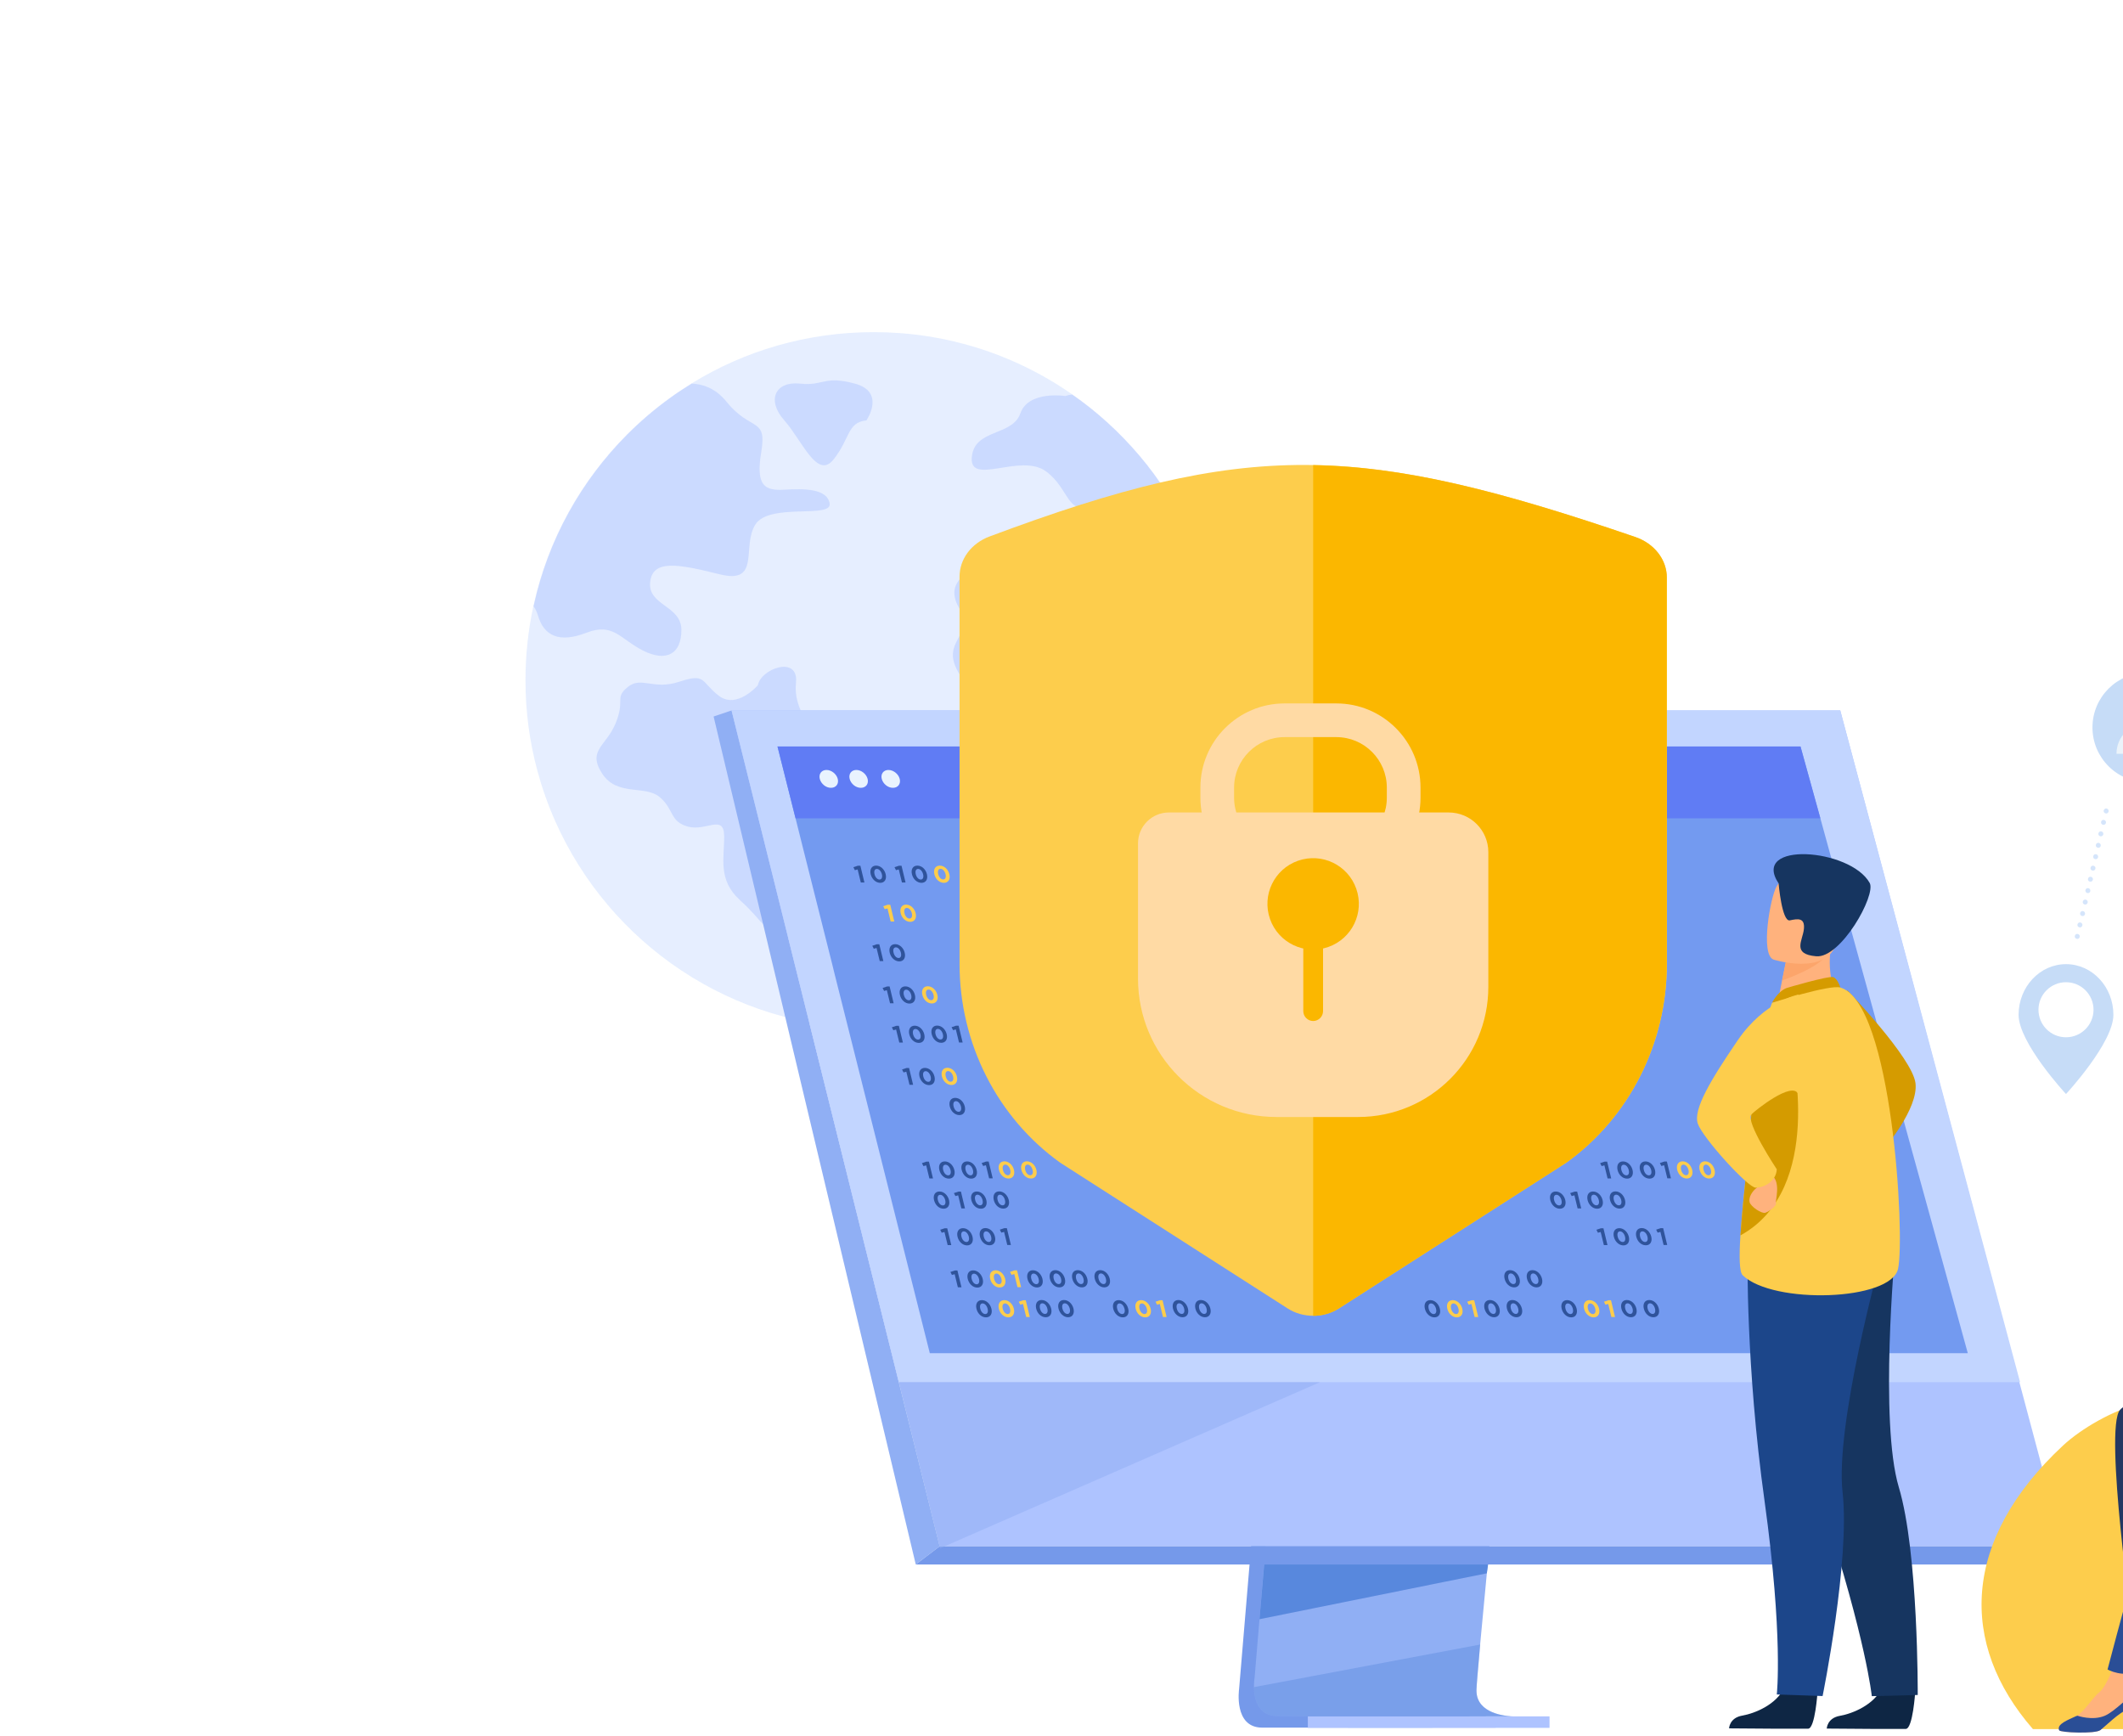 <svg width="811" height="663" viewBox="0 0 811 663" fill="none" xmlns="http://www.w3.org/2000/svg">
<g opacity="0.8">
<path opacity="0.8" d="M466.64 259.866C466.64 268.026 465.909 276.023 464.488 283.818C461.078 302.452 453.81 319.747 443.497 334.809C419.542 369.804 379.305 392.782 333.709 392.782C279.464 392.782 232.772 360.263 212.105 313.657C209.385 307.527 207.111 301.113 205.325 294.536C202.32 283.493 200.737 271.842 200.737 259.825C200.737 250.122 201.792 240.663 203.741 231.528C203.741 231.407 203.782 231.325 203.823 231.204C209.344 205.992 222.012 183.501 239.593 165.882C244.587 160.888 249.947 156.301 255.712 152.119C258.432 150.13 261.275 148.263 264.157 146.476C284.377 134.013 308.211 126.868 333.709 126.868C337.079 126.868 340.449 126.989 343.738 127.233C348.407 127.558 353.035 128.167 357.542 128.979C376.625 132.43 394.247 139.94 409.554 150.617C419.095 157.235 427.703 165.111 435.214 173.961C439.153 178.589 442.766 183.542 446.055 188.698C448.085 191.905 449.993 195.234 451.739 198.604C455.962 206.764 459.372 215.411 461.89 224.464C465.016 235.791 466.64 247.646 466.64 259.866Z" fill="#D7E5FF"/>
<g opacity="0.8">
<path opacity="0.8" d="M288.559 200.349C283.241 208.753 290.793 223.327 274.876 219.349C258.96 215.37 249.216 213.584 248.363 222.434C247.47 231.284 260.3 231.284 260.3 240.581C260.3 249.878 254.535 252.923 245.724 248.538C236.873 244.113 234.356 237.699 224.043 241.677C213.77 245.656 207.802 243.017 205.487 235.06C205.081 233.68 204.513 232.543 203.823 231.569C203.823 231.447 203.863 231.366 203.904 231.244C209.426 206.033 222.094 183.542 239.674 165.922C244.668 160.929 250.028 156.341 255.793 152.16C258.514 150.17 261.356 148.303 264.239 146.517C268.38 146.679 273.334 148.222 277.556 153.459C286.854 164.948 293.026 159.224 290.833 172.458C288.6 185.734 292.173 187.48 299.684 187.033C307.196 186.586 316.047 186.586 316.94 192.351C317.752 198.157 293.878 191.945 288.559 200.349Z" fill="#AEC3FF"/>
<path opacity="0.8" d="M289.493 261.733C289.493 261.733 281.454 271.071 274.552 265.712C267.649 260.353 269.72 256.983 259.61 260.353C249.5 263.722 245.034 258.161 239.837 262.383C234.64 266.605 238.863 267.133 235.249 276.064C231.676 284.996 224.246 286.457 229.971 295.389C235.696 304.32 246.374 299.733 251.977 304.442C257.58 309.151 255.753 313.779 262.777 315.728C269.801 317.636 276.501 310.816 276.623 319.301C276.744 327.785 274.065 336.027 282.753 343.903C291.483 351.779 289.859 353.565 298.791 357.381C307.764 361.238 318.483 357.747 317.103 352.388C315.763 346.988 304.191 345.933 303.948 339.843C303.704 333.753 309.876 334.281 307.399 326.446C304.922 318.61 311.825 314.388 309.47 309.354C307.155 304.279 293.919 302.574 295.462 297.459C297.005 292.384 308.982 296.688 309.632 285.929C310.282 275.171 303.014 271.314 304.07 260.799C305.247 250.244 290.711 255.278 289.493 261.733Z" fill="#AEC3FF"/>
<path opacity="0.8" d="M466.641 259.865C466.641 268.025 465.91 276.023 464.489 283.818C461.078 302.452 453.81 319.747 443.497 334.809C439.965 335.945 436.392 335.945 432.86 334.524C416.294 327.907 428.556 310.003 435.174 301.031C441.792 292.1 424.902 296.078 412.64 287.756C400.378 279.474 413.98 257.267 401.352 260.921C388.766 264.575 373.499 269.203 366.191 256.942C358.883 244.682 372.809 242.693 366.516 232.421C360.222 222.15 370.17 216.182 382.757 215.167C395.343 214.193 393.679 205.221 409.27 203.881C424.861 202.541 424.536 222.434 441.752 221.135C459.007 219.795 458.236 223.774 458.236 223.774C459.495 223.733 460.672 224.018 461.85 224.545C465.017 235.791 466.641 247.645 466.641 259.865Z" fill="#AEC3FF"/>
<path opacity="0.8" d="M451.78 198.685C437.448 205.667 431.682 186.708 419.42 192.392C407.077 198.157 409.229 187.074 399.525 180.01C389.781 172.946 370.332 185.775 371.226 174.691C372.119 163.649 386.695 166.734 389.781 157.884C392.867 149.034 407.037 151.267 407.037 151.267C407.849 150.942 408.701 150.779 409.595 150.698C419.136 157.316 427.744 165.192 435.255 174.042C439.194 178.67 442.807 183.623 446.096 188.779C448.126 191.986 450.034 195.315 451.78 198.685Z" fill="#AEC3FF"/>
<path opacity="0.8" d="M330.989 160.564C330.989 160.564 338.5 149.724 326.563 146.517C314.626 143.31 314.829 147.491 305.572 146.517C296.274 145.542 292.66 152.728 299.603 160.564C306.546 168.399 312.19 183.461 318.483 175.422C324.817 167.425 323.599 161.335 330.989 160.564Z" fill="#AEC3FF"/>
</g>
</g>
<path d="M493.681 403.094L473.339 645.178C473.339 645.178 471.187 659.834 482.109 659.874C500.056 659.915 571.434 659.874 571.434 659.874C571.434 659.874 557.914 656.829 558.076 649.928C558.279 641.808 581.869 400.78 581.869 400.78L493.681 403.094Z" fill="#7599EA"/>
<path d="M578.174 655.571C574.642 655.571 505.537 655.692 488.038 655.489C480.404 655.408 479.065 648.71 479.024 644.406C478.983 642.336 479.268 640.793 479.268 640.793L479.795 634.501L481.135 618.464L482.313 604.296L483.856 586.108L485.155 570.722L499.609 398.709L587.838 396.436C587.838 396.436 577.89 497.321 570.866 570.722C570.095 578.922 569.323 586.758 568.633 594.065C568.389 596.42 568.186 598.693 567.983 600.926C567.334 607.868 566.725 614.242 566.197 619.885C565.913 622.849 565.669 625.61 565.425 628.127C564.532 638.032 564.004 644.366 564.004 645.543C564.004 646.233 564.045 646.883 564.167 647.492C565.669 655.205 576.835 655.571 578.174 655.571Z" fill="#90AFF4"/>
<path d="M279.464 271.355L329.08 470.568L335.861 497.849L358.963 590.615H788.128L702.985 271.355H279.464Z" fill="#AEC3FF"/>
<path d="M279.464 271.355L272.603 273.669L349.828 597.557L358.963 590.615L279.464 271.355Z" fill="#90AFF4"/>
<path d="M349.828 597.557H776.312L788.087 590.615H358.963L349.828 597.557Z" fill="#7599EA"/>
<path d="M499.601 659.966H591.93V655.582H499.601V659.966Z" fill="#AEC3FF"/>
<path d="M568.47 597.557L567.983 600.927L481.135 618.465L482.353 604.296L482.922 597.557H568.47Z" fill="#5888DD"/>
<path opacity="0.4" d="M578.174 655.571C574.642 655.571 505.537 655.693 488.038 655.49C480.404 655.409 479.065 648.71 479.024 644.407L565.466 628.127C564.573 638.033 564.045 644.366 564.045 645.543C564.045 646.233 564.085 646.883 564.207 647.492C565.669 655.206 576.835 655.571 578.174 655.571Z" fill="#5888DD"/>
<path d="M279.464 271.355H702.985L771.684 527.932H343.372L279.464 271.355Z" fill="#C2D5FF"/>
<path d="M751.708 516.849H355.187L341.017 460.378L335.536 438.536L333.303 429.645L318.727 371.631L317.996 368.627L310.281 337.976L306.83 324.254L303.907 312.562L297.004 285.118H687.8L695.393 312.562L698.6 324.254L702.376 337.976L727.306 428.346L729.417 436.019L730.392 439.551L747.607 501.95L751.708 516.849Z" fill="#739AF0"/>
<path d="M695.393 312.562H303.907L297.004 285.118H687.8L695.393 312.562Z" fill="#607CF4"/>
<path d="M313.164 297.5C312.677 295.592 313.854 294.09 315.722 294.09C317.63 294.09 319.538 295.633 320.026 297.5C320.513 299.408 319.335 300.91 317.468 300.91C315.559 300.951 313.651 299.408 313.164 297.5Z" fill="#E9F3FE"/>
<path d="M324.573 297.5C324.086 295.592 325.263 294.09 327.131 294.09C329.039 294.09 330.948 295.633 331.435 297.5C331.922 299.408 330.745 300.91 328.877 300.91C326.969 300.951 325.06 299.408 324.573 297.5Z" fill="#E9F3FE"/>
<path d="M336.835 297.5C336.348 295.592 337.525 294.09 339.393 294.09C341.301 294.09 343.209 295.633 343.697 297.5C344.184 299.408 343.006 300.91 341.139 300.91C339.23 300.951 337.322 299.408 336.835 297.5Z" fill="#E9F3FE"/>
<path opacity="0.5" d="M504.238 527.932L359.085 591.386L343.372 527.932H504.238Z" fill="#90AFF4"/>
<path d="M378.046 204.896C371.062 207.495 366.556 213.544 366.556 220.242V368.221C366.556 398.507 380.929 426.844 405.006 444.098L491.935 499.798C497.701 503.492 505.577 503.492 511.383 499.798L598.313 444.098C622.39 426.844 636.763 398.466 636.763 368.221V220.648C636.763 213.787 631.972 207.616 624.663 205.099C519.057 168.927 476.75 167.993 378.046 204.896Z" fill="#FDCD4C"/>
<path d="M624.664 205.099C573.261 187.52 536.841 178.264 501.639 177.655V502.599C505.05 502.599 508.46 501.665 511.343 499.838L598.272 444.138C622.349 426.884 636.722 398.506 636.722 368.261V220.648C636.763 213.787 631.972 207.576 624.664 205.099Z" fill="#FBB700"/>
<path d="M510.49 336.839H490.717C472.974 336.839 458.56 322.427 458.56 304.685V300.829C458.56 283.087 472.974 268.675 490.717 268.675H510.49C528.233 268.675 542.647 283.087 542.647 300.829V304.685C542.647 322.427 528.233 336.839 510.49 336.839ZM490.717 281.545C480.079 281.545 471.431 290.192 471.431 300.829V304.685C471.431 315.322 480.079 323.969 490.717 323.969H510.49C521.128 323.969 529.776 315.322 529.776 304.685V300.829C529.776 290.192 521.128 281.545 510.49 281.545H490.717Z" fill="#FFDAA4"/>
<path d="M518.854 426.641H487.631C458.398 426.641 434.727 402.972 434.727 373.742V322.143C434.727 315.606 440.005 310.329 446.542 310.329H553.407C561.771 310.329 568.551 317.108 568.551 325.472V376.949C568.551 404.393 546.301 426.641 518.854 426.641Z" fill="#FFDAA4"/>
<path d="M507.407 361.71C516.505 358.519 521.293 348.557 518.102 339.459C514.91 330.362 504.947 325.574 495.849 328.765C486.75 331.956 481.962 341.918 485.153 351.016C488.345 360.113 498.308 364.901 507.407 361.71Z" fill="#FBB700"/>
<path d="M501.639 353.362C503.71 353.362 505.415 355.067 505.415 357.137V386.205C505.415 388.276 503.71 389.981 501.639 389.981C499.568 389.981 497.863 388.276 497.863 386.205V357.137C497.863 355.067 499.568 353.362 501.639 353.362Z" fill="#FBB700"/>
<path d="M980.176 660.442H776.597C748.216 627.843 749.394 588.138 788.128 552.087C795.071 545.632 807.211 538.649 816.996 536.295C835.064 531.991 855.528 530.977 855.69 530.895C855.731 530.855 878.468 527.729 884.924 519.853C905.062 495.372 910.219 491.881 910.219 491.881C930.723 487.862 948.222 486.684 961.174 493.951C973.193 500.691 981.313 514.656 984.358 540.314C984.927 545.186 985.333 550.423 985.536 556.147C986.267 576.974 990.367 595.527 992.803 611.197C996.336 633.932 998.813 651.227 980.176 660.442Z" fill="#FDCD4C"/>
<path d="M951.024 519.975C938.6 526.755 937.219 549.083 917.73 554.848C898.241 560.613 865.191 560.085 846.433 580.425C828.324 600.033 808.388 550.139 816.996 536.092C835.064 531.789 855.528 530.814 855.69 530.733C855.731 530.693 883.462 530.611 889.958 522.776C910.097 498.418 910.219 491.881 910.219 491.881C930.723 487.903 948.222 486.725 961.174 493.952C975.466 508.689 963.489 513.195 951.024 519.975Z" fill="#ED7D2B"/>
<path d="M874.57 533.494C874.57 533.494 817.646 529.515 809.85 538.528C803.679 545.714 814.925 623.986 814.925 623.986C814.925 623.986 830.395 624.433 831.653 620.332C831.653 620.332 828.771 582.333 831.166 575.756C833.602 569.179 832.059 560.085 832.059 560.085C832.059 560.085 862.349 564.632 871.971 562.318C881.594 560.004 874.57 533.494 874.57 533.494Z" fill="#233862"/>
<path d="M813.22 652.607C809.2 654.272 804.287 659.387 802.298 660.848C800.308 662.31 787.032 661.782 786.625 660.889C785.489 658.534 790.158 656.87 793.081 655.489C793.122 655.489 793.162 655.449 793.203 655.449C796.126 653.987 799.375 648.344 802.054 646.274C804.775 644.163 808.023 634.988 808.023 634.988L817.158 633.12C817.158 633.12 815.291 641.646 816.59 644.609C816.712 644.893 816.833 645.178 816.915 645.462C817.767 648.101 816.834 651.105 813.22 652.607Z" fill="#FFB27D"/>
<path d="M899.58 536.254C899.58 536.254 837.459 542.547 832.018 548.921C826.578 555.254 805.099 637.667 805.099 637.667C805.099 637.667 811.433 641.199 817.199 637.911C817.199 637.911 833.642 609.939 840.91 601.17C848.178 592.401 850.777 569.463 854.634 566.987C855.689 566.337 892.231 570.438 905.63 560.166C919.029 549.855 899.58 536.254 899.58 536.254Z" fill="#2A4E96"/>
<path d="M813.22 652.607C809.2 654.272 804.287 659.387 802.298 660.848C800.308 662.31 787.032 661.782 786.625 660.889C785.489 658.534 790.158 656.87 793.081 655.49C793.122 655.49 793.162 655.449 793.203 655.449L793.609 655.327C793.609 655.327 799.334 657.357 804.084 655.327C807.779 653.744 813.301 647.817 816.915 645.421C817.767 648.101 816.834 651.105 813.22 652.607Z" fill="#2A4E96"/>
<path d="M705.584 378.126C705.584 378.126 730.554 404.027 731.732 413.73C732.909 423.474 719.754 438.698 719.754 438.698L705.584 378.126Z" fill="#D59B00"/>
<path d="M694.297 646.354C694.297 646.354 693.403 660.076 690.764 660.279C690.399 660.32 677.284 660.279 677.284 660.279L660.516 660.158C660.516 660.158 660.637 656.138 665.55 655.286C670.463 654.433 678.665 651.023 681.629 644.568C684.755 637.748 694.297 646.354 694.297 646.354Z" fill="#0E2644"/>
<path d="M731.61 646.436C731.61 646.436 730.716 660.158 728.077 660.361C727.712 660.402 714.597 660.361 714.597 660.361L697.829 660.239C697.829 660.239 697.95 656.22 702.863 655.367C707.776 654.515 715.978 651.105 718.942 644.65C722.068 637.829 731.61 646.436 731.61 646.436Z" fill="#0E2644"/>
<path d="M676.066 498.782C676.066 498.782 680.37 526.795 696.611 576.567C712.852 626.34 715.044 647.857 715.044 647.857L732.585 647.41C732.585 647.41 732.869 593.05 725.357 568.042C717.887 543.034 723.936 477.875 723.936 477.875L676.066 498.782Z" fill="#163560"/>
<path d="M667.58 479.295C667.58 479.295 666.849 521.517 674.077 573.36C681.263 625.203 678.746 647.207 678.746 647.207L696.245 647.816C696.245 647.816 706.802 595.973 703.879 570.031C700.955 544.089 718.374 481.041 718.374 481.041L667.58 479.295Z" fill="#1C468A"/>
<path d="M701.686 380.562L692.347 386.652L678.867 384.094C679.07 382.998 679.963 378.492 680.775 374.432C680.816 374.188 680.857 373.945 680.938 373.701C681.628 370.21 682.237 367.246 682.237 367.246L694.824 361.725L699.534 359.654C699.534 359.735 699.168 363.511 699.128 364.079C698.194 373.904 701.686 380.562 701.686 380.562Z" fill="#FFB27D"/>
<path d="M682.319 377.436C682.562 377.314 698.559 372.646 700.265 373.214C702.011 373.782 703.026 377.152 703.026 377.152L676.918 382.998C676.918 383.039 678.989 378.857 682.319 377.436Z" fill="#D59B00"/>
<path d="M725.073 484.614C722.352 496.955 677.324 498.295 665.712 487.09C664.413 485.791 664.332 479.864 664.86 471.866C665.875 456.236 669.042 432.689 669.204 420.672C669.285 414.867 670.097 408.94 671.153 403.54C673.427 392.051 676.918 383.038 676.918 383.038C676.918 383.038 698.925 375.974 703.026 377.192C722.88 383.038 727.793 472.313 725.073 484.614Z" fill="#FDCD4C"/>
<path d="M664.86 471.866C665.875 456.236 669.042 432.689 669.204 420.672C669.285 414.867 670.098 408.94 671.153 403.54L684.389 401.226C684.389 401.226 697.22 454.084 664.86 471.866Z" fill="#D49B00"/>
<path d="M672.087 450.065C672.087 450.065 672.98 452.217 671.072 453.678C669.164 455.14 667.945 457.454 668.351 459.159C668.798 460.864 672.94 463.665 674.361 463.219C675.782 462.772 678.746 460.539 678.421 459.606C678.096 458.672 680.41 451.689 676.919 448.969C673.467 446.29 672.087 450.065 672.087 450.065Z" fill="#FFB27D"/>
<path d="M687.029 379.872C687.029 379.872 674.117 382.267 663.804 397.37C653.491 412.513 646.711 423.758 648.578 429.198C650.446 434.638 667.702 453.638 670.666 453.638C673.63 453.638 678.462 451.486 678.746 446.615C678.746 446.615 666.646 428.386 669.042 425.666C670.057 424.489 684.836 412.553 686.947 417.953C690.399 426.965 687.029 379.872 687.029 379.872Z" fill="#FDCD4C"/>
<path d="M698.154 364.283C695.393 368.951 685.08 372.97 680.776 374.473C680.816 374.229 680.857 373.985 680.938 373.742C681.629 370.25 682.238 367.287 682.238 367.287L694.824 361.765C697.585 361.725 699.29 362.374 698.154 364.283Z" fill="#FCA56B"/>
<path d="M677.487 366.515C677.487 366.515 697.748 372.889 701.524 360.222C705.3 347.556 710.456 339.842 697.666 335.255C684.877 330.667 680.938 334.727 678.624 338.665C676.35 342.563 672.331 364.526 677.487 366.515Z" fill="#FFB27D"/>
<path d="M679.436 337.407C679.436 337.407 680.694 352.184 683.74 351.535C686.785 350.885 689.546 350.439 689.099 354.864C688.652 359.289 684.389 364.445 693.809 365.257C703.229 366.069 716.79 341.832 714.232 337.244C706.802 323.969 668.676 321.208 679.436 337.407Z" fill="#163560"/>
<path d="M804.775 308.826C804.247 308.705 803.76 309.029 803.638 309.557C803.516 310.085 803.841 310.572 804.369 310.694C804.897 310.816 805.384 310.491 805.506 309.963C805.627 309.476 805.303 308.948 804.775 308.826Z" fill="#D5E5FB"/>
<path d="M803.76 313.17C803.232 313.048 802.745 313.373 802.623 313.901C802.501 314.429 802.826 314.916 803.354 315.038C803.881 315.159 804.369 314.835 804.491 314.307C804.612 313.82 804.287 313.292 803.76 313.17Z" fill="#D5E5FB"/>
<path d="M803.475 318.692C803.597 318.164 803.272 317.677 802.744 317.555C802.217 317.433 801.729 317.758 801.608 318.286C801.486 318.813 801.811 319.301 802.338 319.422C802.866 319.544 803.353 319.219 803.475 318.692Z" fill="#D5E5FB"/>
<path d="M801.77 321.94C801.242 321.818 800.755 322.143 800.633 322.67C800.511 323.198 800.836 323.685 801.364 323.807C801.892 323.929 802.379 323.604 802.501 323.076C802.582 322.589 802.257 322.061 801.77 321.94Z" fill="#D5E5FB"/>
<path d="M800.755 326.283C800.227 326.162 799.74 326.486 799.618 327.014C799.497 327.542 799.821 328.029 800.349 328.151C800.877 328.273 801.364 327.948 801.486 327.42C801.608 326.933 801.283 326.405 800.755 326.283Z" fill="#D5E5FB"/>
<path d="M800.471 331.805C800.593 331.277 800.268 330.79 799.74 330.668C799.212 330.546 798.725 330.871 798.603 331.399C798.481 331.927 798.806 332.414 799.334 332.536C799.821 332.657 800.349 332.333 800.471 331.805Z" fill="#D5E5FB"/>
<path d="M798.766 334.89C798.238 334.768 797.75 335.093 797.629 335.621C797.507 336.148 797.832 336.636 798.36 336.757C798.887 336.879 799.375 336.554 799.496 336.027C799.618 335.539 799.293 335.012 798.766 334.89Z" fill="#D5E5FB"/>
<path d="M797.791 339.234C797.263 339.112 796.776 339.437 796.654 339.964C796.532 340.492 796.857 340.979 797.385 341.101C797.913 341.223 798.4 340.898 798.522 340.37C798.603 339.843 798.278 339.355 797.791 339.234Z" fill="#D5E5FB"/>
<path d="M797.507 344.755C797.628 344.227 797.304 343.74 796.776 343.618C796.248 343.497 795.761 343.821 795.639 344.349C795.517 344.877 795.842 345.364 796.37 345.486C796.857 345.608 797.385 345.283 797.507 344.755Z" fill="#D5E5FB"/>
<path d="M795.761 348.003C795.233 347.881 794.746 348.206 794.624 348.734C794.502 349.262 794.827 349.749 795.355 349.871C795.883 349.992 796.37 349.668 796.492 349.14C796.614 348.653 796.289 348.125 795.761 348.003Z" fill="#D5E5FB"/>
<path d="M794.746 352.347C794.218 352.225 793.731 352.55 793.609 353.078C793.487 353.605 793.812 354.093 794.34 354.214C794.868 354.336 795.355 354.011 795.477 353.484C795.599 352.956 795.274 352.469 794.746 352.347Z" fill="#D5E5FB"/>
<path d="M794.462 357.868C794.583 357.341 794.259 356.853 793.731 356.732C793.203 356.61 792.716 356.935 792.594 357.462C792.472 357.99 792.797 358.477 793.325 358.599C793.853 358.721 794.34 358.396 794.462 357.868Z" fill="#D5E5FB"/>
<path d="M841.235 277.85C841.235 266.28 831.856 256.902 820.285 256.902C808.713 256.902 799.334 266.28 799.334 277.85C799.334 289.421 808.713 298.799 820.285 298.799C831.856 298.799 841.235 289.421 841.235 277.85Z" fill="#C6DCF7"/>
<path d="M820.285 276.146C826.781 276.146 832.059 281.423 832.059 287.919H808.51C808.51 281.423 813.789 276.146 820.285 276.146Z" fill="#EBF3FA"/>
<path d="M771.115 387.626C771.115 398.344 789.224 417.872 789.224 417.872C789.224 417.872 807.332 398.344 807.332 387.626C807.332 376.909 799.212 368.261 789.224 368.261C779.236 368.261 771.115 376.949 771.115 387.626ZM778.708 385.678C778.708 379.872 783.418 375.163 789.224 375.163C795.03 375.163 799.74 379.872 799.74 385.678C799.74 391.483 795.03 396.192 789.224 396.192C783.418 396.192 778.708 391.483 778.708 385.678Z" fill="#C6DCF7"/>
<path d="M352.346 379.994C351.899 378.126 352.711 376.706 354.416 376.706C356.122 376.706 357.624 378.126 358.071 379.994C358.517 381.861 357.705 383.282 356 383.282C354.294 383.323 352.792 381.861 352.346 379.994ZM356.609 379.994C356.325 378.857 355.553 377.964 354.701 377.964C353.848 377.964 353.523 378.817 353.807 379.994C354.092 381.171 354.863 382.024 355.716 382.024C356.568 382.024 356.893 381.171 356.609 379.994Z" fill="#FDCD4C"/>
<path d="M327.619 332.089L326.563 332.373L325.995 331.236L327.7 330.668H328.674L330.217 337.082H328.837L327.619 332.089Z" fill="#2F539B"/>
<path d="M332.613 333.916C332.166 332.048 332.978 330.627 334.683 330.627C336.389 330.627 337.891 332.048 338.338 333.916C338.784 335.783 337.972 337.204 336.267 337.204C334.562 337.204 333.059 335.783 332.613 333.916ZM336.876 333.916C336.592 332.779 335.82 331.886 334.968 331.886C334.115 331.886 333.79 332.738 334.074 333.916C334.359 335.093 335.13 335.946 335.983 335.946C336.835 335.946 337.16 335.053 336.876 333.916Z" fill="#2F539B"/>
<path d="M362.821 422.622C362.374 420.754 363.186 419.333 364.891 419.333C366.597 419.333 368.099 420.754 368.546 422.622C368.992 424.489 368.18 425.91 366.475 425.91C364.77 425.91 363.267 424.489 362.821 422.622ZM367.084 422.622C366.8 421.485 366.028 420.592 365.176 420.592C364.323 420.592 363.998 421.445 364.282 422.622C364.567 423.799 365.338 424.652 366.191 424.652C367.043 424.652 367.368 423.799 367.084 422.622Z" fill="#2F539B"/>
<path d="M334.846 362.09L333.79 362.375L333.222 361.238L334.927 360.669H335.901L337.444 367.084H336.064L334.846 362.09Z" fill="#2F539B"/>
<path d="M339.881 363.917C339.434 362.05 340.246 360.629 341.951 360.629C343.657 360.629 345.159 362.05 345.606 363.917C346.052 365.785 345.24 367.206 343.535 367.206C341.83 367.206 340.327 365.785 339.881 363.917ZM344.144 363.877C343.86 362.74 343.088 361.847 342.236 361.847C341.383 361.847 341.058 362.699 341.342 363.877C341.627 365.054 342.398 365.907 343.251 365.907C344.103 365.947 344.428 365.054 344.144 363.877Z" fill="#2F539B"/>
<path d="M339.028 346.988L337.972 347.272L337.404 346.136L339.109 345.567H340.084L341.626 351.982H340.246L339.028 346.988Z" fill="#FDCD4C"/>
<path d="M344.062 348.815C343.616 346.948 344.428 345.527 346.133 345.527C347.838 345.527 349.341 346.948 349.787 348.815C350.234 350.683 349.422 352.104 347.717 352.104C346.011 352.104 344.509 350.683 344.062 348.815ZM348.326 348.815C348.041 347.679 347.27 346.785 346.417 346.785C345.565 346.785 345.24 347.638 345.524 348.815C345.808 349.993 346.58 350.845 347.432 350.845C348.285 350.845 348.61 349.993 348.326 348.815Z" fill="#FDCD4C"/>
<path d="M338.784 378.208L337.729 378.492L337.16 377.355L338.865 376.787H339.84L341.383 383.202H340.002L338.784 378.208Z" fill="#2F539B"/>
<path d="M343.778 380.035C343.332 378.167 344.144 376.746 345.849 376.746C347.554 376.746 349.056 378.167 349.503 380.035C349.95 381.902 349.138 383.323 347.432 383.323C345.727 383.323 344.225 381.902 343.778 380.035ZM348.082 380.035C347.798 378.898 347.026 378.005 346.174 378.005C345.321 378.005 344.996 378.857 345.28 380.035C345.565 381.212 346.336 382.064 347.189 382.064C348.001 382.064 348.366 381.212 348.082 380.035Z" fill="#2F539B"/>
<path d="M356.933 333.916C356.487 332.048 357.299 330.627 359.004 330.627C360.709 330.627 362.212 332.048 362.658 333.916C363.105 335.783 362.293 337.204 360.588 337.204C358.842 337.204 357.38 335.783 356.933 333.916ZM361.197 333.875C360.912 332.739 360.141 331.845 359.288 331.845C358.436 331.845 358.111 332.698 358.395 333.875C358.679 335.053 359.451 335.905 360.303 335.905C361.156 335.905 361.481 335.053 361.197 333.875Z" fill="#FDCD4C"/>
<path d="M343.332 332.089L342.276 332.373L341.708 331.236L343.413 330.668H344.387L345.93 337.082H344.55L343.332 332.089Z" fill="#2F539B"/>
<path d="M348.367 333.916C347.92 332.048 348.732 330.627 350.437 330.627C352.143 330.627 353.645 332.048 354.091 333.916C354.538 335.783 353.726 337.204 352.021 337.204C350.275 337.204 348.813 335.783 348.367 333.916ZM352.63 333.916C352.346 332.779 351.574 331.886 350.721 331.886C349.869 331.886 349.544 332.738 349.828 333.916C350.112 335.093 350.884 335.946 351.737 335.946C352.589 335.946 352.914 335.093 352.63 333.916Z" fill="#2F539B"/>
<path d="M359.816 411.133C359.37 409.265 360.182 407.844 361.887 407.844C363.592 407.844 365.095 409.265 365.541 411.133C365.988 413 365.176 414.421 363.47 414.421C361.765 414.421 360.263 413 359.816 411.133ZM364.08 411.133C363.795 409.996 363.024 409.103 362.171 409.103C361.319 409.103 360.994 409.955 361.278 411.133C361.562 412.31 362.334 413.163 363.186 413.163C364.039 413.163 364.364 412.31 364.08 411.133Z" fill="#FDCD4C"/>
<path d="M342.316 393.229L341.261 393.513L340.692 392.376L342.398 391.808H343.372L344.915 398.223H343.535L342.316 393.229Z" fill="#2F539B"/>
<path d="M347.351 395.056C346.905 393.188 347.717 391.768 349.422 391.768C351.127 391.768 352.63 393.188 353.076 395.056C353.523 396.923 352.711 398.344 351.006 398.344C349.26 398.344 347.798 396.923 347.351 395.056ZM351.615 395.056C351.33 393.919 350.559 393.026 349.706 393.026C348.854 393.026 348.529 393.879 348.813 395.056C349.097 396.233 349.869 397.086 350.721 397.086C351.574 397.086 351.899 396.193 351.615 395.056Z" fill="#2F539B"/>
<path d="M355.918 395.015C355.472 393.148 356.284 391.727 357.989 391.727C359.694 391.727 361.197 393.148 361.643 395.015C362.09 396.883 361.278 398.304 359.573 398.304C357.827 398.344 356.365 396.883 355.918 395.015ZM360.182 395.015C359.897 393.879 359.126 392.986 358.273 392.986C357.421 392.986 357.096 393.838 357.38 395.015C357.664 396.193 358.436 397.045 359.288 397.045C360.141 397.045 360.466 396.193 360.182 395.015Z" fill="#2F539B"/>
<path d="M365.135 393.189L364.08 393.473L363.511 392.336L365.217 391.768H366.191L367.734 398.182H366.353L365.135 393.189Z" fill="#2F539B"/>
<path d="M346.214 409.346L345.159 409.63L344.59 408.494L346.296 407.925H347.27L348.813 414.34H347.432L346.214 409.346Z" fill="#2F539B"/>
<path d="M351.249 411.173C350.803 409.306 351.615 407.885 353.32 407.885C355.025 407.885 356.528 409.306 356.974 411.173C357.421 413.041 356.609 414.462 354.904 414.462C353.198 414.462 351.696 413.041 351.249 411.173ZM355.513 411.173C355.228 410.036 354.457 409.143 353.604 409.143C352.752 409.143 352.427 409.996 352.711 411.173C352.995 412.351 353.767 413.203 354.619 413.203C355.472 413.203 355.797 412.351 355.513 411.173Z" fill="#2F539B"/>
<path d="M367.368 446.899C366.921 445.032 367.733 443.611 369.439 443.611C371.144 443.611 372.646 445.032 373.093 446.899C373.54 448.767 372.728 450.188 371.022 450.188C369.317 450.188 367.855 448.767 367.368 446.899ZM371.672 446.899C371.388 445.763 370.616 444.869 369.764 444.869C368.911 444.869 368.586 445.722 368.87 446.899C369.155 448.077 369.926 448.929 370.779 448.929C371.591 448.929 371.956 448.077 371.672 446.899Z" fill="#2F539B"/>
<path d="M376.626 445.072L375.57 445.356L375.001 444.22L376.707 443.651H377.681L379.224 450.066H377.844L376.626 445.072Z" fill="#2F539B"/>
<path d="M353.807 445.113L352.752 445.397L352.183 444.26L353.888 443.692H354.863L356.406 450.106H355.025L353.807 445.113Z" fill="#2F539B"/>
<path d="M358.842 446.899C358.395 445.032 359.207 443.611 360.912 443.611C362.618 443.611 364.12 445.032 364.567 446.899C365.013 448.767 364.201 450.188 362.496 450.188C360.75 450.188 359.288 448.767 358.842 446.899ZM363.105 446.899C362.821 445.763 362.049 444.869 361.197 444.869C360.344 444.869 360.019 445.722 360.303 446.899C360.588 448.077 361.359 448.929 362.212 448.929C363.064 448.929 363.389 448.077 363.105 446.899Z" fill="#2F539B"/>
<path d="M381.62 446.859C381.173 444.991 381.985 443.57 383.69 443.57C385.396 443.57 386.898 444.991 387.344 446.859C387.791 448.726 386.979 450.147 385.274 450.147C383.568 450.147 382.066 448.726 381.62 446.859ZM385.923 446.859C385.639 445.722 384.868 444.829 384.015 444.829C383.162 444.829 382.838 445.681 383.122 446.859C383.406 448.036 384.177 448.889 385.03 448.889C385.842 448.889 386.208 448.036 385.923 446.859Z" fill="#FDCD4C"/>
<path d="M390.186 446.859C389.74 444.991 390.552 443.57 392.257 443.57C393.962 443.57 395.465 444.991 395.911 446.859C396.358 448.726 395.546 450.147 393.841 450.147C392.135 450.147 390.633 448.726 390.186 446.859ZM394.45 446.859C394.165 445.722 393.394 444.829 392.541 444.829C391.689 444.829 391.364 445.681 391.648 446.859C391.932 448.036 392.704 448.889 393.556 448.889C394.409 448.889 394.774 448.036 394.45 446.859Z" fill="#FDCD4C"/>
<path d="M356.811 458.388C356.365 456.521 357.177 455.1 358.882 455.1C360.587 455.1 362.09 456.521 362.536 458.388C362.983 460.256 362.171 461.676 360.466 461.676C358.72 461.676 357.258 460.256 356.811 458.388ZM361.075 458.388C360.79 457.251 360.019 456.358 359.166 456.358C358.314 456.358 357.989 457.211 358.273 458.388C358.557 459.565 359.329 460.418 360.181 460.418C361.034 460.418 361.359 459.565 361.075 458.388Z" fill="#2F539B"/>
<path d="M366.028 456.562L364.973 456.846L364.404 455.709L366.11 455.141H367.084L368.627 461.555H367.246L366.028 456.562Z" fill="#2F539B"/>
<path d="M371.063 458.388C370.616 456.521 371.428 455.1 373.134 455.1C374.839 455.1 376.341 456.521 376.788 458.388C377.234 460.256 376.422 461.676 374.717 461.676C372.971 461.676 371.51 460.256 371.063 458.388ZM375.326 458.347C375.042 457.211 374.27 456.318 373.418 456.318C372.565 456.318 372.24 457.17 372.525 458.347C372.809 459.525 373.58 460.377 374.433 460.377C375.286 460.377 375.61 459.525 375.326 458.347Z" fill="#2F539B"/>
<path d="M379.63 458.347C379.184 456.48 379.996 455.059 381.701 455.059C383.406 455.059 384.909 456.48 385.355 458.347C385.802 460.215 384.99 461.636 383.284 461.636C381.539 461.636 380.077 460.215 379.63 458.347ZM383.893 458.347C383.609 457.211 382.838 456.318 381.985 456.318C381.133 456.318 380.808 457.17 381.092 458.347C381.376 459.525 382.148 460.377 383 460.377C383.853 460.377 384.178 459.525 383.893 458.347Z" fill="#2F539B"/>
<path d="M626.491 446.899C626.044 445.032 626.857 443.611 628.562 443.611C630.267 443.611 631.769 445.032 632.216 446.899C632.663 448.767 631.851 450.188 630.145 450.188C628.399 450.188 626.938 448.767 626.491 446.899ZM630.754 446.899C630.47 445.763 629.699 444.869 628.846 444.869C627.993 444.869 627.669 445.722 627.953 446.899C628.237 448.077 629.008 448.929 629.861 448.929C630.714 448.929 631.038 448.077 630.754 446.899Z" fill="#2F539B"/>
<path d="M635.708 445.072L634.652 445.356L634.083 444.22L635.789 443.651H636.763L638.306 450.066H636.926L635.708 445.072Z" fill="#2F539B"/>
<path d="M612.889 445.113L611.834 445.397L611.265 444.26L612.97 443.692H613.945L615.488 450.106H614.107L612.889 445.113Z" fill="#2F539B"/>
<path d="M617.924 446.899C617.477 445.032 618.289 443.611 619.994 443.611C621.7 443.611 623.202 445.032 623.649 446.899C624.095 448.767 623.283 450.188 621.578 450.188C619.832 450.188 618.37 448.767 617.924 446.899ZM622.187 446.899C621.903 445.763 621.131 444.869 620.279 444.869C619.426 444.869 619.101 445.722 619.385 446.899C619.67 448.077 620.441 448.929 621.294 448.929C622.146 448.929 622.471 448.077 622.187 446.899Z" fill="#2F539B"/>
<path d="M640.702 446.859C640.255 444.991 641.067 443.57 642.772 443.57C644.478 443.57 645.98 444.991 646.427 446.859C646.873 448.726 646.061 450.147 644.356 450.147C642.651 450.147 641.189 448.726 640.702 446.859ZM645.006 446.859C644.721 445.722 643.95 444.829 643.097 444.829C642.244 444.829 641.92 445.681 642.204 446.859C642.488 448.036 643.26 448.889 644.112 448.889C644.924 448.889 645.29 448.036 645.006 446.859Z" fill="#FDCD4C"/>
<path d="M649.269 446.859C648.822 444.991 649.634 443.57 651.34 443.57C653.045 443.57 654.547 444.991 654.994 446.859C655.441 448.726 654.629 450.147 652.923 450.147C651.218 450.147 649.756 448.726 649.269 446.859ZM653.573 446.859C653.289 445.722 652.517 444.829 651.665 444.829C650.812 444.829 650.487 445.681 650.771 446.859C651.056 448.036 651.827 448.889 652.68 448.889C653.492 448.889 653.857 448.036 653.573 446.859Z" fill="#FDCD4C"/>
<path d="M592.223 458.388C591.776 456.521 592.588 455.1 594.294 455.1C595.999 455.1 597.501 456.521 597.948 458.388C598.394 460.256 597.582 461.676 595.877 461.676C594.172 461.676 592.67 460.256 592.223 458.388ZM596.486 458.388C596.202 457.251 595.431 456.358 594.578 456.358C593.725 456.358 593.4 457.211 593.685 458.388C593.969 459.565 594.74 460.418 595.593 460.418C596.446 460.418 596.77 459.565 596.486 458.388Z" fill="#2F539B"/>
<path d="M601.44 456.562L600.384 456.846L599.815 455.709L601.521 455.141H602.495L604.038 461.555H602.658L601.44 456.562Z" fill="#2F539B"/>
<path d="M606.474 458.388C606.027 456.521 606.839 455.1 608.545 455.1C610.25 455.1 611.752 456.521 612.199 458.388C612.646 460.256 611.834 461.676 610.128 461.676C608.423 461.676 606.921 460.256 606.474 458.388ZM610.737 458.347C610.453 457.211 609.682 456.318 608.829 456.318C607.976 456.318 607.652 457.17 607.936 458.347C608.22 459.525 608.991 460.377 609.844 460.377C610.697 460.377 611.022 459.525 610.737 458.347Z" fill="#2F539B"/>
<path d="M615.041 458.347C614.595 456.48 615.407 455.059 617.112 455.059C618.817 455.059 620.32 456.48 620.766 458.347C621.213 460.215 620.401 461.636 618.696 461.636C616.99 461.636 615.488 460.215 615.041 458.347ZM619.305 458.347C619.02 457.211 618.249 456.318 617.396 456.318C616.544 456.318 616.219 457.17 616.503 458.347C616.787 459.525 617.559 460.377 618.411 460.377C619.264 460.377 619.589 459.525 619.305 458.347Z" fill="#2F539B"/>
<path d="M378.25 488.471C377.803 486.604 378.615 485.183 380.321 485.183C382.026 485.183 383.528 486.604 383.975 488.471C384.421 490.339 383.609 491.76 381.904 491.76C380.199 491.8 378.697 490.339 378.25 488.471ZM382.554 488.471C382.269 487.334 381.498 486.441 380.645 486.441C379.793 486.441 379.468 487.294 379.752 488.471C380.036 489.648 380.808 490.501 381.66 490.501C382.473 490.501 382.838 489.648 382.554 488.471Z" fill="#FDCD4C"/>
<path d="M387.466 486.644L386.411 486.928L385.842 485.792L387.548 485.223H388.522L390.065 491.638H388.684L387.466 486.644Z" fill="#FDCD4C"/>
<path d="M360.791 470.567L359.735 470.852L359.167 469.715L360.872 469.146H361.846L363.389 475.561H362.009L360.791 470.567Z" fill="#2F539B"/>
<path d="M365.785 472.394C365.338 470.527 366.15 469.106 367.855 469.106C369.561 469.106 371.063 470.527 371.509 472.394C371.956 474.262 371.144 475.683 369.439 475.683C367.733 475.683 366.231 474.262 365.785 472.394ZM370.088 472.354C369.804 471.217 369.033 470.324 368.18 470.324C367.327 470.324 367.003 471.176 367.287 472.354C367.571 473.531 368.342 474.384 369.195 474.384C370.007 474.424 370.373 473.531 370.088 472.354Z" fill="#2F539B"/>
<path d="M374.352 472.354C373.905 470.486 374.717 469.065 376.423 469.065C378.128 469.065 379.63 470.486 380.077 472.354C380.523 474.221 379.711 475.642 378.006 475.642C376.301 475.642 374.799 474.221 374.352 472.354ZM378.615 472.354C378.331 471.217 377.56 470.324 376.707 470.324C375.854 470.324 375.529 471.177 375.814 472.354C376.098 473.531 376.869 474.384 377.722 474.384C378.575 474.384 378.899 473.531 378.615 472.354Z" fill="#2F539B"/>
<path d="M383.568 470.527L382.513 470.811L381.944 469.674L383.65 469.106H384.624L386.167 475.52H384.786L383.568 470.527Z" fill="#2F539B"/>
<path d="M611.468 470.567L610.413 470.852L609.844 469.715L611.55 469.146H612.524L614.067 475.561H612.686L611.468 470.567Z" fill="#2F539B"/>
<path d="M616.503 472.394C616.056 470.527 616.868 469.106 618.573 469.106C620.279 469.106 621.781 470.527 622.228 472.394C622.674 474.262 621.862 475.683 620.157 475.683C618.452 475.683 616.949 474.262 616.503 472.394ZM620.766 472.354C620.482 471.217 619.71 470.324 618.858 470.324C618.005 470.324 617.68 471.176 617.964 472.354C618.249 473.531 619.02 474.384 619.873 474.384C620.725 474.424 621.05 473.531 620.766 472.354Z" fill="#2F539B"/>
<path d="M625.07 472.354C624.623 470.486 625.435 469.065 627.14 469.065C628.846 469.065 630.348 470.486 630.795 472.354C631.241 474.221 630.429 475.642 628.724 475.642C626.978 475.642 625.516 474.221 625.07 472.354ZM629.333 472.354C629.049 471.217 628.277 470.324 627.425 470.324C626.572 470.324 626.247 471.177 626.531 472.354C626.816 473.531 627.587 474.384 628.44 474.384C629.292 474.384 629.617 473.531 629.333 472.354Z" fill="#2F539B"/>
<path d="M634.287 470.527L633.231 470.811L632.663 469.674L634.368 469.106H635.342L636.885 475.52H635.505L634.287 470.527Z" fill="#2F539B"/>
<path d="M364.689 486.685L363.633 486.969L363.064 485.832L364.77 485.264H365.744L367.287 491.678H365.907L364.689 486.685Z" fill="#2F539B"/>
<path d="M369.683 488.512C369.236 486.644 370.048 485.223 371.753 485.223C373.458 485.223 374.961 486.644 375.407 488.512C375.854 490.379 375.042 491.8 373.337 491.8C371.631 491.8 370.17 490.379 369.683 488.512ZM373.986 488.512C373.702 487.375 372.931 486.482 372.078 486.482C371.225 486.482 370.901 487.334 371.185 488.512C371.469 489.689 372.24 490.541 373.093 490.541C373.905 490.541 374.271 489.689 373.986 488.512Z" fill="#2F539B"/>
<path d="M392.501 488.471C392.054 486.604 392.866 485.183 394.572 485.183C396.277 485.183 397.779 486.604 398.226 488.471C398.672 490.338 397.86 491.759 396.155 491.759C394.45 491.759 392.947 490.338 392.501 488.471ZM396.764 488.471C396.48 487.334 395.708 486.441 394.856 486.441C394.003 486.441 393.678 487.294 393.963 488.471C394.247 489.648 395.018 490.501 395.871 490.501C396.723 490.501 397.048 489.648 396.764 488.471Z" fill="#2F539B"/>
<path d="M401.068 488.431C400.621 486.563 401.433 485.142 403.138 485.142C404.844 485.142 406.346 486.563 406.793 488.431C407.239 490.298 406.427 491.719 404.722 491.719C403.017 491.76 401.514 490.298 401.068 488.431ZM405.331 488.431C405.047 487.294 404.275 486.401 403.423 486.401C402.57 486.401 402.245 487.253 402.529 488.431C402.814 489.608 403.585 490.46 404.438 490.46C405.29 490.46 405.615 489.608 405.331 488.431Z" fill="#2F539B"/>
<path d="M381.579 499.879C381.132 498.012 381.944 496.591 383.65 496.591C385.355 496.591 386.857 498.012 387.304 499.879C387.751 501.747 386.938 503.168 385.233 503.168C383.487 503.168 382.026 501.747 381.579 499.879ZM385.842 499.879C385.558 498.743 384.787 497.849 383.934 497.849C383.081 497.849 382.756 498.702 383.041 499.879C383.325 501.057 384.096 501.909 384.949 501.909C385.802 501.909 386.126 501.057 385.842 499.879Z" fill="#FDCD4C"/>
<path d="M390.795 498.052L389.74 498.336L389.171 497.2L390.877 496.631H391.851L393.394 503.046H392.014L390.795 498.052Z" fill="#FDCD4C"/>
<path d="M373.012 499.879C372.565 498.012 373.378 496.591 375.083 496.591C376.788 496.591 378.29 498.012 378.737 499.879C379.184 501.747 378.372 503.168 376.666 503.168C374.92 503.168 373.459 501.747 373.012 499.879ZM377.275 499.879C376.991 498.743 376.22 497.849 375.367 497.849C374.514 497.849 374.19 498.702 374.474 499.879C374.758 501.057 375.529 501.909 376.382 501.909C377.235 501.909 377.56 501.057 377.275 499.879Z" fill="#2F539B"/>
<path d="M395.83 499.838C395.384 497.971 396.196 496.55 397.901 496.55C399.606 496.55 401.109 497.971 401.555 499.838C402.002 501.706 401.19 503.127 399.485 503.127C397.739 503.127 396.277 501.706 395.83 499.838ZM400.094 499.838C399.809 498.701 399.038 497.808 398.185 497.808C397.333 497.808 397.008 498.661 397.292 499.838C397.576 501.016 398.348 501.868 399.2 501.868C400.053 501.868 400.378 501.016 400.094 499.838Z" fill="#2F539B"/>
<path d="M404.357 499.838C403.91 497.971 404.722 496.55 406.428 496.55C408.133 496.55 409.635 497.971 410.082 499.838C410.528 501.706 409.716 503.127 408.011 503.127C406.306 503.127 404.844 501.706 404.357 499.838ZM408.661 499.838C408.376 498.701 407.605 497.808 406.752 497.808C405.9 497.808 405.575 498.661 405.859 499.838C406.143 501.016 406.915 501.868 407.767 501.868C408.579 501.868 408.945 501.016 408.661 499.838Z" fill="#2F539B"/>
<path d="M433.834 499.879C433.387 498.012 434.199 496.591 435.905 496.591C437.61 496.591 439.112 498.012 439.559 499.879C440.005 501.747 439.193 503.168 437.488 503.168C435.783 503.168 434.281 501.747 433.834 499.879ZM438.097 499.879C437.813 498.743 437.041 497.849 436.189 497.849C435.336 497.849 435.011 498.702 435.296 499.879C435.58 501.057 436.351 501.909 437.204 501.909C438.057 501.909 438.381 501.057 438.097 499.879Z" fill="#FDCD4C"/>
<path d="M443.051 498.052L441.995 498.336L441.427 497.2L443.132 496.631H444.107L445.649 503.046H444.269L443.051 498.052Z" fill="#FDCD4C"/>
<path d="M425.267 499.879C424.82 498.012 425.632 496.591 427.338 496.591C429.043 496.591 430.545 498.012 430.992 499.879C431.439 501.747 430.626 503.168 428.921 503.168C427.216 503.168 425.714 501.747 425.267 499.879ZM429.571 499.879C429.287 498.743 428.515 497.849 427.663 497.849C426.81 497.849 426.485 498.702 426.769 499.879C427.053 501.057 427.825 501.909 428.678 501.909C429.53 501.909 429.855 501.057 429.571 499.879Z" fill="#2F539B"/>
<path d="M448.085 499.838C447.639 497.971 448.451 496.55 450.156 496.55C451.861 496.55 453.364 497.971 453.81 499.838C454.257 501.706 453.445 503.127 451.74 503.127C450.034 503.127 448.532 501.706 448.085 499.838ZM452.349 499.838C452.064 498.701 451.293 497.808 450.44 497.808C449.588 497.808 449.263 498.661 449.547 499.838C449.831 501.016 450.603 501.868 451.455 501.868C452.308 501.868 452.633 501.016 452.349 499.838Z" fill="#2F539B"/>
<path d="M456.652 499.838C456.206 497.971 457.018 496.55 458.723 496.55C460.428 496.55 461.931 497.971 462.377 499.838C462.824 501.706 462.012 503.127 460.306 503.127C458.601 503.127 457.099 501.706 456.652 499.838ZM460.915 499.838C460.631 498.701 459.86 497.808 459.007 497.808C458.155 497.808 457.83 498.661 458.114 499.838C458.398 501.016 459.17 501.868 460.022 501.868C460.875 501.868 461.2 501.016 460.915 499.838Z" fill="#2F539B"/>
<path d="M552.879 499.879C552.433 498.012 553.245 496.591 554.95 496.591C556.655 496.591 558.158 498.012 558.604 499.879C559.051 501.747 558.239 503.168 556.534 503.168C554.788 503.168 553.326 501.747 552.879 499.879ZM557.143 499.879C556.858 498.743 556.087 497.849 555.234 497.849C554.382 497.849 554.057 498.702 554.341 499.879C554.625 501.057 555.397 501.909 556.249 501.909C557.102 501.909 557.427 501.057 557.143 499.879Z" fill="#FDCD4C"/>
<path d="M562.096 498.052L561.041 498.336L560.472 497.2L562.177 496.631H563.152L564.695 503.046H563.314L562.096 498.052Z" fill="#FDCD4C"/>
<path d="M544.312 499.879C543.866 498.012 544.678 496.591 546.383 496.591C548.088 496.591 549.591 498.012 550.037 499.879C550.484 501.747 549.672 503.168 547.967 503.168C546.261 503.168 544.759 501.747 544.312 499.879ZM548.576 499.879C548.291 498.743 547.52 497.849 546.667 497.849C545.815 497.849 545.49 498.702 545.774 499.879C546.058 501.057 546.83 501.909 547.682 501.909C548.535 501.909 548.86 501.057 548.576 499.879Z" fill="#2F539B"/>
<path d="M567.09 499.838C566.644 497.971 567.456 496.55 569.161 496.55C570.866 496.55 572.369 497.971 572.815 499.838C573.262 501.706 572.45 503.127 570.744 503.127C569.039 503.127 567.577 501.706 567.09 499.838ZM571.394 499.838C571.11 498.701 570.338 497.808 569.486 497.808C568.633 497.808 568.308 498.661 568.593 499.838C568.877 501.016 569.648 501.868 570.501 501.868C571.313 501.868 571.678 501.016 571.394 499.838Z" fill="#2F539B"/>
<path d="M575.657 499.838C575.211 497.971 576.023 496.55 577.728 496.55C579.433 496.55 580.935 497.971 581.382 499.838C581.829 501.706 581.016 503.127 579.311 503.127C577.606 503.127 576.104 501.706 575.657 499.838ZM579.961 499.838C579.677 498.701 578.905 497.808 578.053 497.808C577.2 497.808 576.875 498.661 577.159 499.838C577.444 501.016 578.215 501.868 579.068 501.868C579.88 501.868 580.245 501.016 579.961 499.838Z" fill="#2F539B"/>
<path d="M605.134 499.879C604.688 498.012 605.5 496.591 607.205 496.591C608.91 496.591 610.413 498.012 610.859 499.879C611.306 501.747 610.494 503.168 608.788 503.168C607.083 503.168 605.581 501.747 605.134 499.879ZM609.397 499.879C609.113 498.743 608.342 497.849 607.489 497.849C606.636 497.849 606.312 498.702 606.596 499.879C606.88 501.057 607.652 501.909 608.504 501.909C609.357 501.909 609.682 501.057 609.397 499.879Z" fill="#FDCD4C"/>
<path d="M614.351 498.052L613.295 498.336L612.727 497.2L614.432 496.631H615.407L616.95 503.046H615.569L614.351 498.052Z" fill="#FDCD4C"/>
<path d="M596.567 499.879C596.121 498.012 596.933 496.591 598.638 496.591C600.343 496.591 601.845 498.012 602.292 499.879C602.739 501.747 601.927 503.168 600.221 503.168C598.516 503.168 597.014 501.747 596.567 499.879ZM600.83 499.879C600.546 498.743 599.775 497.849 598.922 497.849C598.069 497.849 597.745 498.702 598.029 499.879C598.313 501.057 599.085 501.909 599.937 501.909C600.79 501.909 601.115 501.057 600.83 499.879Z" fill="#2F539B"/>
<path d="M619.386 499.838C618.939 497.971 619.751 496.55 621.456 496.55C623.162 496.55 624.664 497.971 625.111 499.838C625.557 501.706 624.745 503.127 623.04 503.127C621.335 503.127 619.832 501.706 619.386 499.838ZM623.649 499.838C623.365 498.701 622.593 497.808 621.741 497.808C620.888 497.808 620.563 498.661 620.847 499.838C621.132 501.016 621.903 501.868 622.756 501.868C623.608 501.868 623.933 501.016 623.649 499.838Z" fill="#2F539B"/>
<path d="M627.953 499.838C627.506 497.971 628.318 496.55 630.024 496.55C631.729 496.55 633.231 497.971 633.678 499.838C634.124 501.706 633.312 503.127 631.607 503.127C629.861 503.127 628.4 501.706 627.953 499.838ZM632.216 499.838C631.932 498.701 631.161 497.808 630.308 497.808C629.455 497.808 629.13 498.661 629.415 499.838C629.699 501.016 630.47 501.868 631.323 501.868C632.176 501.868 632.5 501.016 632.216 499.838Z" fill="#2F539B"/>
<path d="M409.635 488.43C409.189 486.563 410.001 485.142 411.706 485.142C413.411 485.142 414.913 486.563 415.36 488.43C415.807 490.298 414.995 491.719 413.289 491.719C411.584 491.719 410.082 490.298 409.635 488.43ZM413.898 488.43C413.614 487.294 412.843 486.401 411.99 486.401C411.137 486.401 410.813 487.253 411.097 488.43C411.381 489.608 412.152 490.46 413.005 490.46C413.858 490.46 414.183 489.608 413.898 488.43Z" fill="#2F539B"/>
<path d="M418.202 488.43C417.755 486.563 418.567 485.142 420.273 485.142C421.978 485.142 423.48 486.563 423.927 488.43C424.374 490.298 423.562 491.719 421.856 491.719C420.151 491.719 418.649 490.298 418.202 488.43ZM422.465 488.43C422.181 487.294 421.41 486.401 420.557 486.401C419.704 486.401 419.379 487.253 419.664 488.43C419.948 489.608 420.719 490.46 421.572 490.46C422.425 490.46 422.749 489.608 422.465 488.43Z" fill="#2F539B"/>
<path d="M574.764 488.43C574.317 486.563 575.129 485.142 576.835 485.142C578.54 485.142 580.042 486.563 580.489 488.43C580.935 490.298 580.123 491.719 578.418 491.719C576.672 491.719 575.211 490.298 574.764 488.43ZM579.027 488.43C578.743 487.294 577.972 486.401 577.119 486.401C576.266 486.401 575.941 487.253 576.226 488.43C576.51 489.608 577.281 490.46 578.134 490.46C578.987 490.46 579.311 489.608 579.027 488.43Z" fill="#2F539B"/>
<path d="M583.331 488.43C582.884 486.563 583.696 485.142 585.402 485.142C587.107 485.142 588.609 486.563 589.056 488.43C589.502 490.298 588.69 491.719 586.985 491.719C585.28 491.719 583.778 490.298 583.331 488.43ZM587.594 488.43C587.31 487.294 586.539 486.401 585.686 486.401C584.833 486.401 584.508 487.253 584.793 488.43C585.077 489.608 585.848 490.46 586.701 490.46C587.554 490.46 587.878 489.608 587.594 488.43Z" fill="#2F539B"/>
</svg>
